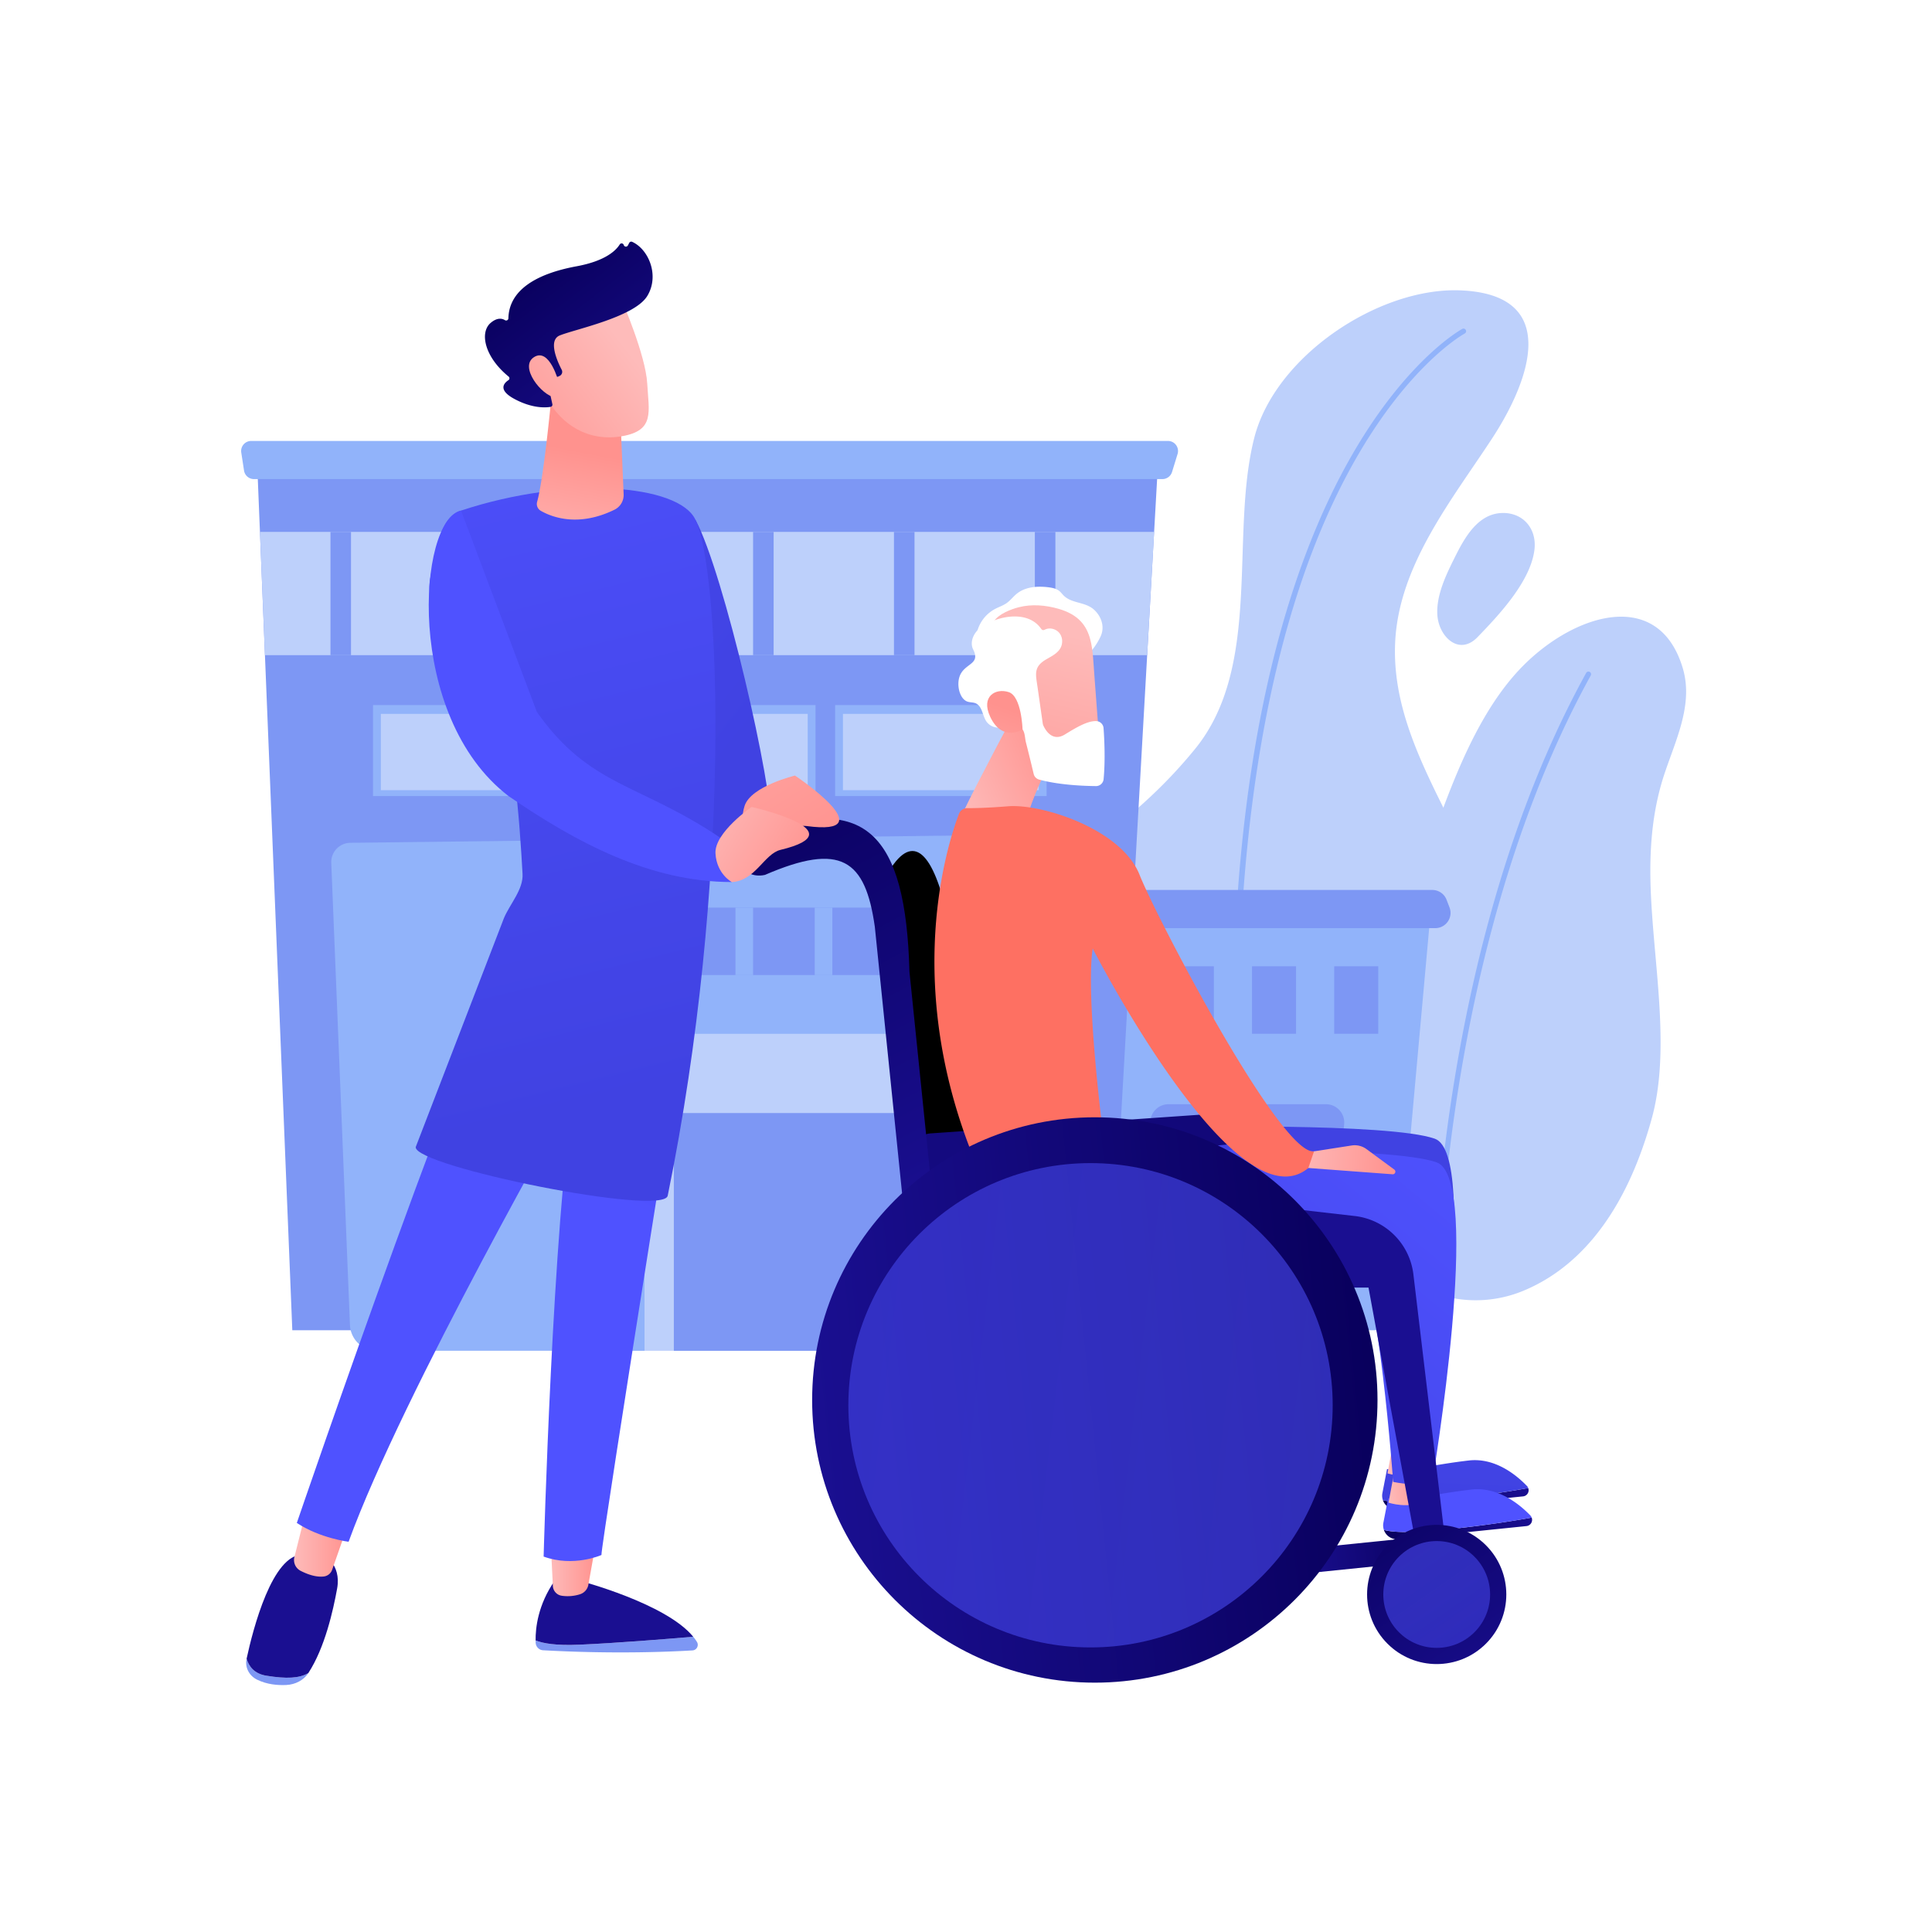 <svg xmlns="http://www.w3.org/2000/svg" xmlns:xlink="http://www.w3.org/1999/xlink" viewBox="0 0 3710 3710"><defs><style>.cls-1{fill:#fff;}.cls-2{fill:#bdd0fb;}.cls-3{fill:#91b3fa;}.cls-4{fill:#7d97f4;}.cls-5{fill:url(#linear-gradient);}.cls-6{fill:url(#linear-gradient-2);}.cls-7{fill:url(#linear-gradient-3);}.cls-8{fill:url(#linear-gradient-4);}.cls-9{fill:url(#linear-gradient-5);}.cls-10{fill:url(#linear-gradient-6);}.cls-11{fill:url(#linear-gradient-7);}.cls-12{fill:url(#linear-gradient-8);}.cls-13{fill:url(#linear-gradient-9);}.cls-14{fill:url(#linear-gradient-10);}.cls-15{fill:url(#linear-gradient-11);}.cls-16{fill:url(#linear-gradient-12);}.cls-17{fill:url(#linear-gradient-13);}.cls-18,.cls-25{opacity:0.56;}.cls-18{fill:url(#linear-gradient-14);}.cls-19{fill:url(#linear-gradient-15);}.cls-20{fill:url(#linear-gradient-16);}.cls-21{fill:url(#linear-gradient-17);}.cls-22{fill:url(#linear-gradient-18);}.cls-23{fill:url(#linear-gradient-19);}.cls-24{fill:url(#linear-gradient-20);}.cls-25{fill:url(#linear-gradient-21);}.cls-26{fill:url(#linear-gradient-22);}.cls-27{fill:url(#linear-gradient-23);}.cls-28{fill:url(#linear-gradient-24);}.cls-29{fill:url(#linear-gradient-25);}.cls-30{fill:url(#linear-gradient-26);}.cls-31{fill:url(#linear-gradient-27);}.cls-32{fill:url(#linear-gradient-28);}.cls-33{fill:url(#linear-gradient-29);}.cls-34{fill:url(#linear-gradient-30);}.cls-35{fill:url(#linear-gradient-31);}.cls-36{fill:url(#linear-gradient-32);}.cls-37{fill:url(#linear-gradient-33);}.cls-38{fill:url(#linear-gradient-34);}.cls-39{fill:url(#linear-gradient-35);}</style><linearGradient id="linear-gradient" x1="11088.08" y1="2964.61" x2="11368.49" y2="2964.61" gradientTransform="translate(-8675.37 1069.22) rotate(-5.84)" gradientUnits="userSpaceOnUse"><stop offset="0" stop-color="#09005d"/><stop offset="1" stop-color="#1a0f91"/></linearGradient><linearGradient id="linear-gradient-2" x1="11304.13" y1="2425.36" x2="11227.51" y2="2954.75" gradientTransform="translate(-8675.37 1069.22) rotate(-5.84)" gradientUnits="userSpaceOnUse"><stop offset="0" stop-color="#4f52ff"/><stop offset="1" stop-color="#4042e2"/></linearGradient><linearGradient id="linear-gradient-3" x1="11102.08" y1="2880.1" x2="11177.95" y2="2880.1" gradientTransform="translate(-8675.37 1069.22) rotate(-5.84)" gradientUnits="userSpaceOnUse"><stop offset="0" stop-color="#febbba"/><stop offset="1" stop-color="#ff928e"/></linearGradient><linearGradient id="linear-gradient-4" x1="3015.25" y1="1867.72" x2="2904.86" y2="1998.18" gradientTransform="matrix(1, 0, 0, 1, 0, 0)" xlink:href="#linear-gradient-2"/><linearGradient id="linear-gradient-5" x1="11084.18" y1="3021.82" x2="11369.33" y2="3021.82" xlink:href="#linear-gradient"/><linearGradient id="linear-gradient-6" x1="2881.98" y1="2746.16" x2="3089.38" y2="2351.43" gradientTransform="matrix(1, 0, 0, 1, 0, 0)" xlink:href="#linear-gradient-2"/><linearGradient id="linear-gradient-7" x1="11098.42" y1="2935.89" x2="11175.57" y2="2935.89" xlink:href="#linear-gradient-3"/><linearGradient id="linear-gradient-8" x1="-1889.56" y1="2242.53" x2="-1101.12" y2="3014.71" gradientTransform="matrix(-0.99, 0.1, 0.1, 0.99, 706.75, 109.36)" xlink:href="#linear-gradient-2"/><linearGradient id="linear-gradient-9" x1="-2499.25" y1="903.99" x2="-241.26" y2="3114.07" gradientTransform="matrix(-0.99, 0.1, 0.1, 0.99, 706.75, 109.36)" xlink:href="#linear-gradient"/><linearGradient id="linear-gradient-10" x1="-583.25" y1="1423.99" x2="-941.57" y2="2295.35" gradientTransform="matrix(-0.99, 0.1, 0.1, 0.99, 706.75, 109.36)" xlink:href="#linear-gradient"/><linearGradient id="linear-gradient-11" x1="-1761.12" y1="3056.43" x2="-1487.41" y2="3056.43" gradientTransform="matrix(-0.99, 0.1, 0.1, 0.99, 706.75, 109.36)" xlink:href="#linear-gradient"/><linearGradient id="linear-gradient-12" x1="3288.84" y1="2269.59" x2="2767" y2="2436.84" gradientTransform="matrix(1, 0, 0, 1, 0, 0)" xlink:href="#linear-gradient"/><linearGradient id="linear-gradient-13" x1="-1602.93" y1="2892.83" x2="-1860.55" y2="3364.26" gradientTransform="matrix(-0.78, -0.63, -0.63, 0.78, 3395.52, -476.95)" xlink:href="#linear-gradient"/><linearGradient id="linear-gradient-14" x1="-1635.14" y1="2951.76" x2="-1832.78" y2="3313.42" gradientTransform="matrix(-0.78, -0.63, -0.63, 0.78, 3395.52, -476.95)" xlink:href="#linear-gradient-2"/><linearGradient id="linear-gradient-15" x1="10238.15" y1="1521.88" x2="10459.35" y2="1521.88" gradientTransform="translate(-8115.75 4387.05) rotate(-24.5)" xlink:href="#linear-gradient-3"/><linearGradient id="linear-gradient-16" x1="16154.89" y1="12151.84" x2="15885.3" y2="12508.49" gradientTransform="translate(-17662.76 -3337.56) rotate(-23.94)" xlink:href="#linear-gradient-3"/><linearGradient id="linear-gradient-17" x1="15815.94" y1="12440.23" x2="16005.35" y2="12245.89" gradientTransform="translate(-17662.76 -3337.56) rotate(-23.94)" xlink:href="#linear-gradient-3"/><linearGradient id="linear-gradient-18" x1="8764.69" y1="1285.79" x2="8961.41" y2="1285.79" gradientTransform="translate(-6163.78 296.18) rotate(4.17)" xlink:href="#linear-gradient-3"/><linearGradient id="linear-gradient-19" x1="2557.03" y1="1406.89" x2="2336.26" y2="1694.57" gradientUnits="userSpaceOnUse"><stop offset="0" stop-color="#ff928e"/><stop offset="1" stop-color="#fe7062"/></linearGradient><linearGradient id="linear-gradient-20" x1="-1668.97" y1="2707.61" x2="-583.29" y2="2707.61" gradientTransform="matrix(-0.99, 0.1, 0.1, 0.99, 706.75, 109.36)" xlink:href="#linear-gradient"/><linearGradient id="linear-gradient-21" x1="1752.22" y1="2381.28" x2="4429.67" y2="2944.29" gradientTransform="matrix(-0.95, -0.32, -0.32, 0.95, 5338.92, 1112.9)" xlink:href="#linear-gradient-2"/><linearGradient id="linear-gradient-22" x1="1298.08" y1="362.56" x2="-29.88" y2="1400.72" gradientTransform="matrix(-1, 0, 0, 1, 1426.33, 0)" xlink:href="#linear-gradient-2"/><linearGradient id="linear-gradient-23" x1="-2468.06" y1="2637.05" x2="-2538.96" y2="2857.21" gradientTransform="translate(3806.98)" xlink:href="#linear-gradient"/><linearGradient id="linear-gradient-24" x1="-2749.69" y1="3011.81" x2="-2661.97" y2="3011.81" gradientTransform="translate(3806.98)" xlink:href="#linear-gradient-3"/><linearGradient id="linear-gradient-25" x1="-3032.04" y1="2455.43" x2="-3102.94" y2="2675.59" gradientTransform="translate(3806.98)" xlink:href="#linear-gradient"/><linearGradient id="linear-gradient-26" x1="-3242.38" y1="2966.06" x2="-3137.54" y2="2966.06" gradientTransform="translate(3806.98)" xlink:href="#linear-gradient-3"/><linearGradient id="linear-gradient-27" x1="1122.08" y1="2282.93" x2="1409.76" y2="1640.67" gradientTransform="matrix(1, 0, 0, 1, 0, 0)" xlink:href="#linear-gradient-2"/><linearGradient id="linear-gradient-28" x1="622.28" y1="537.44" x2="230.92" y2="2112.91" gradientTransform="matrix(-1, 0, 0, 1, 1426.33, 0)" xlink:href="#linear-gradient-2"/><linearGradient id="linear-gradient-29" x1="-2725.9" y1="1106.92" x2="-2680.47" y2="868.44" gradientTransform="translate(3806.98)" xlink:href="#linear-gradient-3"/><linearGradient id="linear-gradient-30" x1="-2602.98" y1="669.39" x2="-2862.16" y2="867.69" gradientTransform="translate(3806.98)" xlink:href="#linear-gradient-3"/><linearGradient id="linear-gradient-31" x1="-2785.43" y1="512.37" x2="-2544.05" y2="823.15" gradientTransform="translate(3806.98)" xlink:href="#linear-gradient"/><linearGradient id="linear-gradient-32" x1="-2635.13" y1="627.37" x2="-2894.31" y2="825.68" gradientTransform="translate(3806.98)" xlink:href="#linear-gradient-3"/><linearGradient id="linear-gradient-33" x1="1197.04" y1="1293.82" x2="1554.97" y2="1009.49" gradientTransform="matrix(1, 0, 0, 1, 0, 0)" xlink:href="#linear-gradient-2"/><linearGradient id="linear-gradient-34" x1="912.02" y1="625.52" x2="718" y2="1238.82" gradientTransform="matrix(-0.97, 0.26, 0.26, 0.97, 1939.94, 268.89)" xlink:href="#linear-gradient-3"/><linearGradient id="linear-gradient-35" x1="-4425.77" y1="-3334.14" x2="-4567.24" y2="-3121.94" gradientTransform="matrix(-0.05, -1, 1, -0.05, 4442.2, -3031.13)" xlink:href="#linear-gradient-3"/></defs><g id="Background"><rect class="cls-1" width="3710" height="3710"/></g><g id="Illustration"><path class="cls-2" d="M2705.73,1400.66c-18.35-53.91-29.46-109.36-26.58-168,7.26-147.62,108.51-272.22,186.14-390.77,71.34-109,134.73-276.44-61-284.31-155.92-6.28-356,125.89-395.91,283.91-47.28,187,16.49,437.67-113.84,597.09-182.33,223-286.34,154.44-335.17,561.81-20.86,174.07,64,281.64,168.15,347.77A465.48,465.48,0,0,0,2658.71,2326c136.92-104,230.33-266,226.2-440.31C2880.73,1709.62,2760.71,1562.09,2705.73,1400.66Z"/><path class="cls-3" d="M2420,2694.49l.46,0a5,5,0,0,0,4.35-5.61c-113.26-892.67-1.29-1402.51,112.58-1673,122.94-292.07,273.78-374.63,275.29-375.43a5,5,0,0,0-4.7-8.87c-1.54.82-155.52,85.08-279.84,380.41-72.81,173-121.56,383.67-144.9,626.25-29.14,303-18.51,656.89,31.61,1051.92A5,5,0,0,0,2420,2694.49Z"/><path class="cls-2" d="M2911.11,989.65a65.12,65.12,0,0,0-24.21-4.58c-49-.23-74.93,48.34-93.91,86.48-16.24,32.66-35.53,72.35-32.78,110.18,3,40.89,41.5,78.57,77.16,41.69,40.53-41.93,101.54-106.44,109.18-167.51C2950.35,1025.55,2936.14,999.77,2911.11,989.65Z"/><path class="cls-2" d="M3171.73,2148.32c35.36-127.83,6-283-1.16-423.5-3.76-74.29-.88-147.23,19.6-219.17,20.37-71.52,64.08-146.28,41.2-222.72-46.12-154-205.42-105.52-305.31-5.72C2810.15,1393,2757.61,1598.65,2700.12,1755c-34.66,94.23-81.28,189.56-105.27,286.94-39.75,161.32-16.36,279.43,52.77,365.58a238.71,238.71,0,0,0,276.91,71.45C3013.09,2442.64,3114.67,2354.54,3171.73,2148.32Z"/><path class="cls-3" d="M2753.92,2710.94h0a5,5,0,0,0,4.79-5.25c-.09-2-9.16-203.82,22.75-477.15,29.42-252.11,100.71-618.35,273.24-931.47a5,5,0,0,0-8.79-4.84c-173.34,314.6-244.92,682.29-274.44,935.34-32,274.1-22.88,476.58-22.78,478.59A5,5,0,0,0,2753.92,2710.94Z"/><path class="cls-3" d="M1959,1742.83h789l-70,775.45a39.7,39.7,0,0,1-39.54,36.13H1959Z"/><path class="cls-4" d="M2229.54,2554.41h315.62l36-395.75a35,35,0,0,0-34.9-38.22H2243.92a35,35,0,0,0-35,36.87Z"/><path class="cls-4" d="M2009.74,1782.29h746.43a29.26,29.26,0,0,0,27.31-39.77l-5.67-14.75A29.27,29.27,0,0,0,2750.5,1709H2009.74Z"/><rect class="cls-4" x="2404.26" y="1855.55" width="84.54" height="129.63"/><rect class="cls-4" x="2246.45" y="1855.55" width="84.54" height="129.63"/><rect class="cls-4" x="2562.06" y="1855.55" width="84.54" height="129.63"/><polygon class="cls-4" points="2223.91 886.17 2129.66 2554.41 561.31 2554.41 493.68 886.17 2223.91 886.17"/><path class="cls-3" d="M487.72,920H2232.17a19.33,19.33,0,0,0,18.48-13.65l10.65-34.6a19.34,19.34,0,0,0-18.48-25H482.4A19.33,19.33,0,0,0,463.29,869l5.32,34.6A19.33,19.33,0,0,0,487.72,920Z"/><polygon class="cls-2" points="508.76 1258.14 499.16 1021.43 2216.27 1021.43 2202.89 1258.14 508.76 1258.14"/><rect class="cls-4" x="1987.2" y="1021.43" width="39.45" height="236.71"/><rect class="cls-4" x="1716.67" y="1021.43" width="39.45" height="236.71"/><rect class="cls-4" x="1446.15" y="1021.43" width="39.45" height="236.71"/><rect class="cls-4" x="1175.63" y="1021.43" width="39.45" height="236.71"/><rect class="cls-4" x="905.1" y="1021.43" width="39.45" height="236.71"/><rect class="cls-4" x="634.58" y="1021.43" width="39.45" height="236.71"/><rect class="cls-3" x="1603.66" y="1353.95" width="406.08" height="174.71" transform="translate(3613.4 2882.62) rotate(180)"/><rect class="cls-2" x="1618.7" y="1370.86" width="376" height="146.53"/><rect class="cls-3" x="1159.98" y="1353.95" width="406.08" height="174.71" transform="translate(2726.04 2882.62) rotate(180)"/><rect class="cls-2" x="1175.02" y="1370.86" width="376" height="146.53"/><rect class="cls-3" x="716.3" y="1353.95" width="406.08" height="174.71" transform="translate(1838.67 2882.62) rotate(180)"/><rect class="cls-2" x="731.34" y="1370.86" width="376" height="146.53"/><rect class="cls-2" x="1158.72" y="1934.46" width="766.49" height="659.4"/><path class="cls-3" d="M1857.26,1911.91H1987.2a0,0,0,0,1,0,0v681.95a0,0,0,0,1,0,0H1846.3a0,0,0,0,1,0,0v-671A11,11,0,0,1,1857.26,1911.91Z" transform="translate(3833.5 4505.77) rotate(180)"/><rect class="cls-4" x="1293.98" y="2137.35" width="495.96" height="456.51"/><path class="cls-3" d="M2046.86,1641.65l-20.21,343.53h-789v608.68h-514A51.68,51.68,0,0,1,672,2544.27L636.12,1657a37.05,37.05,0,0,1,36.59-38.56l1336.71-16A37.06,37.06,0,0,1,2046.86,1641.65Z"/><polygon class="cls-4" points="2033.28 1872.46 1158.72 1872.46 1158.72 1742.83 2040.91 1742.83 2033.28 1872.46"/><rect class="cls-3" x="1868.84" y="1742.83" width="33.82" height="129.63" transform="translate(3771.51 3615.3) rotate(180)"/><rect class="cls-3" x="1716.67" y="1742.83" width="33.82" height="129.63" transform="translate(3467.17 3615.3) rotate(180)"/><rect class="cls-3" x="1564.5" y="1742.83" width="33.82" height="129.63" transform="translate(3162.82 3615.3) rotate(180)"/><rect class="cls-3" x="1412.33" y="1742.83" width="33.82" height="129.63" transform="translate(2858.48 3615.3) rotate(180)"/><rect class="cls-3" x="1260.16" y="1742.83" width="33.82" height="129.63" transform="translate(2554.14 3615.3) rotate(180)"/><path d="M1786.58,2315.66l-91.91-619.74c94.39-192.79,162.28,81,171.5,611.6Z"/><path d="M1772.55,2457.51l12.13-1.24L2599.36,2373c33.4-78.64-41.25-135.67-242.83-157.29l-564,49.92Z"/><path class="cls-5" d="M2768.85,2880.45c-68.39,7-99.25,4.22-113.32.25a26.07,26.07,0,0,0,27.32,17.52l241.93-24.74a11.84,11.84,0,0,0,9.83-16C2907.26,2862.49,2849.07,2872.25,2768.85,2880.45Z"/><path class="cls-6" d="M2934.61,2857.46a11.41,11.41,0,0,0-2.41-3.92c-20.83-21.64-61.63-54.81-111.91-48.95-73.67,8.58-98.57,19.22-156.78,16.49l-8.94,46.21a25.8,25.8,0,0,0,1,13.41c14.07,4,44.93,6.74,113.32-.25C2849.07,2872.25,2907.26,2862.49,2934.61,2857.46Z"/><path class="cls-7" d="M2675.17,2771.07l-10.83,58.16s38.49,13,69.47-3.77l1.34-49.56Z"/><path class="cls-8" d="M2254.25,2164.11s412.86-8.44,500.89,22.51-7.83,600.71-7.83,600.71-21.74,13.34-74.23,2.73c0,0,10.35-414.29-37.54-499l-450.73-27.18Z"/><path class="cls-9" d="M2772.68,2937.59c-69.54,7.11-100.92,4.3-115.23.26a26.52,26.52,0,0,0,27.79,17.81l246-25.16a12,12,0,0,0,10-16.29C2913.43,2919.33,2854.26,2929.25,2772.68,2937.59Z"/><path class="cls-10" d="M2941.24,2914.21a11.59,11.59,0,0,0-2.44-4c-21.19-22-62.67-55.74-113.81-49.78-74.91,8.73-100.23,19.54-159.42,16.77l-9.09,47a26.25,26.25,0,0,0,1,13.64c14.31,4,45.69,6.85,115.23-.26C2854.26,2929.25,2913.43,2919.33,2941.24,2914.21Z"/><path class="cls-11" d="M2677.42,2826.37l-11,59.14s39.14,13.2,70.64-3.83l1.37-50.41Z"/><path class="cls-12" d="M2249.4,2209.15s419.82-8.58,509.35,22.89-8,610.86-8,610.86-22.11,13.57-75.5,2.77c0,0-27.19-386.19-75.9-472.33l-420.61-62.72Z"/><path class="cls-13" d="M1766.67,2254.53l650.09-62.5-.2-1.92a59.09,59.09,0,0,0-62.88-52.94l-567.09,39.31a35,35,0,0,0-30.71,46.05Z"/><path class="cls-14" d="M1440,1606.75c221.8-89.41,299.32-6.31,306.44,259.4l51.49,503.52-57.08,5.83-60.92-595.71c-18.23-129.25-64.92-162.87-211-99.74C1420.88,1691.09,1389,1628.3,1440,1606.75Z"/><path class="cls-15" d="M2502.65,3021.84,2769,2994.6a3,3,0,0,0,2.67-3.28l-4.2-41.06a3,3,0,0,0-3.28-2.67l-266.33,27.23a3,3,0,0,0-2.68,3.29l4.2,41A3,3,0,0,0,2502.65,3021.84Z"/><path class="cls-16" d="M1801.42,2243.56l800.07,91.55a128.12,128.12,0,0,1,112.65,112.1l58.56,490.56-57.79,5.91-87-471.12-834.9-.41Z"/><circle class="cls-17" cx="2758.88" cy="3061.84" r="133.67" transform="translate(-1356.99 2847.61) rotate(-45)"/><circle class="cls-18" cx="2758.88" cy="3061.84" r="102.55" transform="translate(-1356.99 2847.61) rotate(-45)"/><path class="cls-1" d="M1992.44,1126.77a127.07,127.07,0,0,1,21,1c7.39.93,15.09,2.45,20.85,7.18,3.26,2.67,5.69,6.2,8.73,9.12,15.78,15.14,40.92,11.48,57.65,26.55,14.52,13.08,21.29,33.35,12.73,51.69a124.83,124.83,0,0,1-38.41,47.1c1-8.59,1.07-17.48-1.57-25.73-7.5-23.43-45.1-38.74-67.14-43.19-23.5-4.75-58.65,8.14-79.46,18.54-11,5.47-17.58,12.34-25.11,21.52-2.94,3.58-19.68,22.23-16.33,27.38a69,69,0,0,1,25.66-98.68c7.24-3.82,15.18-6.37,21.89-11.07,7.34-5.16,12.78-12.6,19.77-18.22C1963.88,1131,1978,1127.37,1992.44,1126.77Z"/><path class="cls-19" d="M1951.8,1362.44s-74.16,138.13-103.4,199.53l122.84,10s25.07-85.26,63.88-133.71Z"/><path class="cls-20" d="M2093.84,1228.77c5.18,20.11,5.75,43.46,7.68,68.38q5.43,70.17,10.53,140.34L1994,1443.62c-11-49-21-98.19-32.1-147.15-5.92-26.06-9.1-61-33-77.7-13.91-9.76-32.49-6.23-20.35-25.55,8.91-14.17,32.81-23.38,48.12-27.23,24.86-6.26,51.32-4,76,3.09C2071.38,1180.28,2086.83,1201.56,2093.84,1228.77Z"/><path class="cls-1" d="M1990.68,1286.33c-2.52,9-.26,19.36,1.69,33q5,35,10,69.89a14.59,14.59,0,0,0,1.09,3.83c3.33,7.51,16.66,32.54,41.43,17.34,22.48-13.8,43.2-26.05,60-25.67a14.6,14.6,0,0,1,14.26,13.54c1.37,18.76,3.67,61.08.06,98.15a14.58,14.58,0,0,1-14.71,13.1c-22.77-.21-70.79-2-109.09-12.49a14.63,14.63,0,0,1-10.43-10.74q-7.18-30.4-14.9-60.7c-2.11-8.22-1.64-19.46-7.3-25.92-6.31-7.2-17.84-10.18-26.92-7.73-4.23,1.14-8.13,3.27-12.35,4.4a27.8,27.8,0,0,1-29.06-10.5c-7.64-10.77-7.6-27.11-18.75-34.17-6.26-4-14-1.93-20.48-5.48-5.75-3.15-9.38-9-11.65-14.93-4.3-11.32-4.57-26.5,1.35-37.32,11.24-20.55,37.71-19.27,23.88-46.74-7-13.86.57-31.48,12.9-40.91,30.72-23.49,90.79-35.93,116.9.23,1,1.43,2.17,3,3.9,3.4s3.29-.54,4.85-1.23c9.31-4.15,21.18-.71,27.36,7.4s6.52,20,1.42,28.82c-5.83,10.09-17.11,15.43-27.18,21.32C1997.92,1272.66,1992.73,1279,1990.68,1286.33Z"/><path class="cls-21" d="M1963.59,1400.79s-1.68-63.66-26.62-71.77-54,7.93-35.49,47.47C1924.52,1425.68,1963.59,1400.79,1963.59,1400.79Z"/><path class="cls-22" d="M2484.49,2217.91l27.57-5.24,83.52-13a38.19,38.19,0,0,1,28.52,7l53.23,39.17a5,5,0,0,1-3.36,9.1l-177.49-13.24Z"/><path class="cls-23" d="M1904.88,2301.74S2039,2278.4,2118.05,2176c0,0-33.69-262.25-19.76-354.62,0,0,275,537.37,414.1,421.49l10.92-31.92c-63.81,8-302.58-449-335-531.07-35-88.32-188.23-136.77-252.39-131.6-40,3.22-65,3.68-78.27,3.57a17.16,17.16,0,0,0-16.27,11.13C1817.82,1625.44,1719.78,1927.77,1904.88,2301.74Z"/><circle class="cls-24" cx="2102.38" cy="2688.36" r="542.83"/><circle class="cls-25" cx="2094.11" cy="2698.52" r="465.02"/><path class="cls-26" d="M1335.33,997.74c55.09,102.27,149.88,517.39,145.34,593.17l-120.42,43.27Z"/><path class="cls-4" d="M1331.16,3143c-53.35,4.61-145.94,12.11-218.94,15.32-43.88,1.93-69.14-2.37-83.69-8.19,0,1.64.07,3.19.14,4.63A15.1,15.1,0,0,0,1043,3169c137.93,7.7,247.63,2.66,286.68.28a10.75,10.75,0,0,0,8.76-16.15A88.87,88.87,0,0,0,1331.16,3143Z"/><path class="cls-27" d="M1112.22,3158.31c73-3.21,165.59-10.71,218.94-15.32-52.45-64.35-218.94-107.73-218.94-107.73h-47c-32.34,46.62-37,91-36.67,114.86C1043.08,3155.94,1068.34,3160.24,1112.22,3158.31Z"/><path class="cls-28" d="M1057.29,2958.5l4.4,87.08a19.88,19.88,0,0,0,17,18.7,77.46,77.46,0,0,0,35.33-2.93,23.53,23.53,0,0,0,15.81-18.08L1145,2958.5Z"/><path class="cls-4" d="M511.54,3217.84c-23.13-3.75-33.6-17.75-38-32.71l-.09.41c-3.4,15.78,4.49,32.13,20.27,39.91,19.06,9.4,39.91,11,56.1,10.22,17.36-.83,33.3-9.2,42.06-22.58l.14-.21C574.6,3222.93,550.13,3224.11,511.54,3217.84Z"/><path class="cls-29" d="M620.63,2985.33H581.85c-59.07-1.41-96.16,143.64-108.3,199.8,4.39,15,14.86,29,38,32.71,38.59,6.27,63.06,5.09,80.49-5,31.91-48.88,47.73-120.49,55.33-162.27C656,3003.08,620.63,2985.33,620.63,2985.33Z"/><path class="cls-30" d="M586.83,2904.51l-21.53,85.64a23.25,23.25,0,0,0,12.09,26.34c12.05,6.18,29,12.68,44.6,10.8a19.42,19.42,0,0,0,15.84-12.95l31.61-90.1Z"/><path class="cls-31" d="M1344.3,1776.55S1151.87,2979.38,1155,2986c0,0-53.14,24.15-111.08,3.08,0,0,17.4-643,58.17-889.54,0,0-328.4,574.71-432.69,861.08,0,0-54.39-6.49-99.42-36.12,0,0,353.6-1034.45,447.94-1172.24Z"/><path class="cls-32" d="M1335.33,997.74c-32.37-67.88-245.3-84.92-450-17.29-43.09,14.23-47.45,80.87-58.06,124.62-17.9,73.78,55.75,177.4,107.33,142.91,51.87,140,63.76,339.79,68.84,430.22,1.68,29.77-24,57.25-35.68,84.74l-169.48,439.8c-2.52,37.16,475.6,134.07,483.92,93.4C1405.64,1693,1384.07,1100,1335.33,997.74Z"/><path class="cls-33" d="M1058.1,769.45s-14.18,149.87-26.66,194.2a15.16,15.16,0,0,0,7.14,17.31c21.18,12.1,72,31.85,141.48-2.21a31.51,31.51,0,0,0,17.5-29.67l-6.12-144.83Z"/><path class="cls-34" d="M1194.49,577.71s45.34,104.15,48.38,158.81,14.83,90.14-48.38,101.14S1078,817.18,1049.2,762.73c0,0-45.2-83.9-35.06-118.26S1194.49,577.71,1194.49,577.71Z"/><path class="cls-35" d="M1070.8,723.58l3.59-1.58a8.67,8.67,0,0,0,4.24-11.92c-8.91-17.22-26.28-56.68-3.84-65.89C1103.72,632.33,1218.3,609,1243,568.3c23.76-39.07,2.7-89.51-28.94-103.86a4.34,4.34,0,0,0-5.69,1.86l-2.64,5a4.29,4.29,0,0,1-7.92-.82h0a4.28,4.28,0,0,0-7.74-1.1c-7.6,12.16-28.11,31.88-83,42-78,14.4-129.52,46-130.81,99.83a4.31,4.31,0,0,1-6.65,3.55c-5.75-3.51-15-5.16-27.28,5.19-21.41,18-12.65,64.72,34.29,103.14a4.26,4.26,0,0,1-.2,6.88c-8.51,5.54-21.2,18.72,11.68,36.29,34,18.18,59.39,16.69,69.16,15.07a4.27,4.27,0,0,0,3.47-5.16l-10.43-47.36a4.3,4.3,0,0,1,4.19-5.22Z"/><path class="cls-36" d="M1072.76,733.58s-17.3-66.53-47.12-47.88,15.48,74.54,39.46,77Z"/><path class="cls-37" d="M1387,1611.3C1228,1503,1133.43,1512.63,1030.87,1367L885.32,980.45c-82.59,17.29-109.52,394.44,91.35,548.33,130.35,89.3,271.69,165,428.61,165Z"/><path class="cls-38" d="M1439.24,1610.21s-21.71-25-9.34-62.85,96.72-58.06,96.72-58.06,175.27,117.34,22.11,96.93C1516.86,1582,1482.45,1624.34,1439.24,1610.21Z"/><path class="cls-39" d="M1405.28,1693.83s-29.27-15.54-31.35-55.27,69.32-89,69.32-89S1649,1595.9,1498.79,1632C1467.53,1639.54,1450.69,1691.45,1405.28,1693.83Z"/></g></svg>
